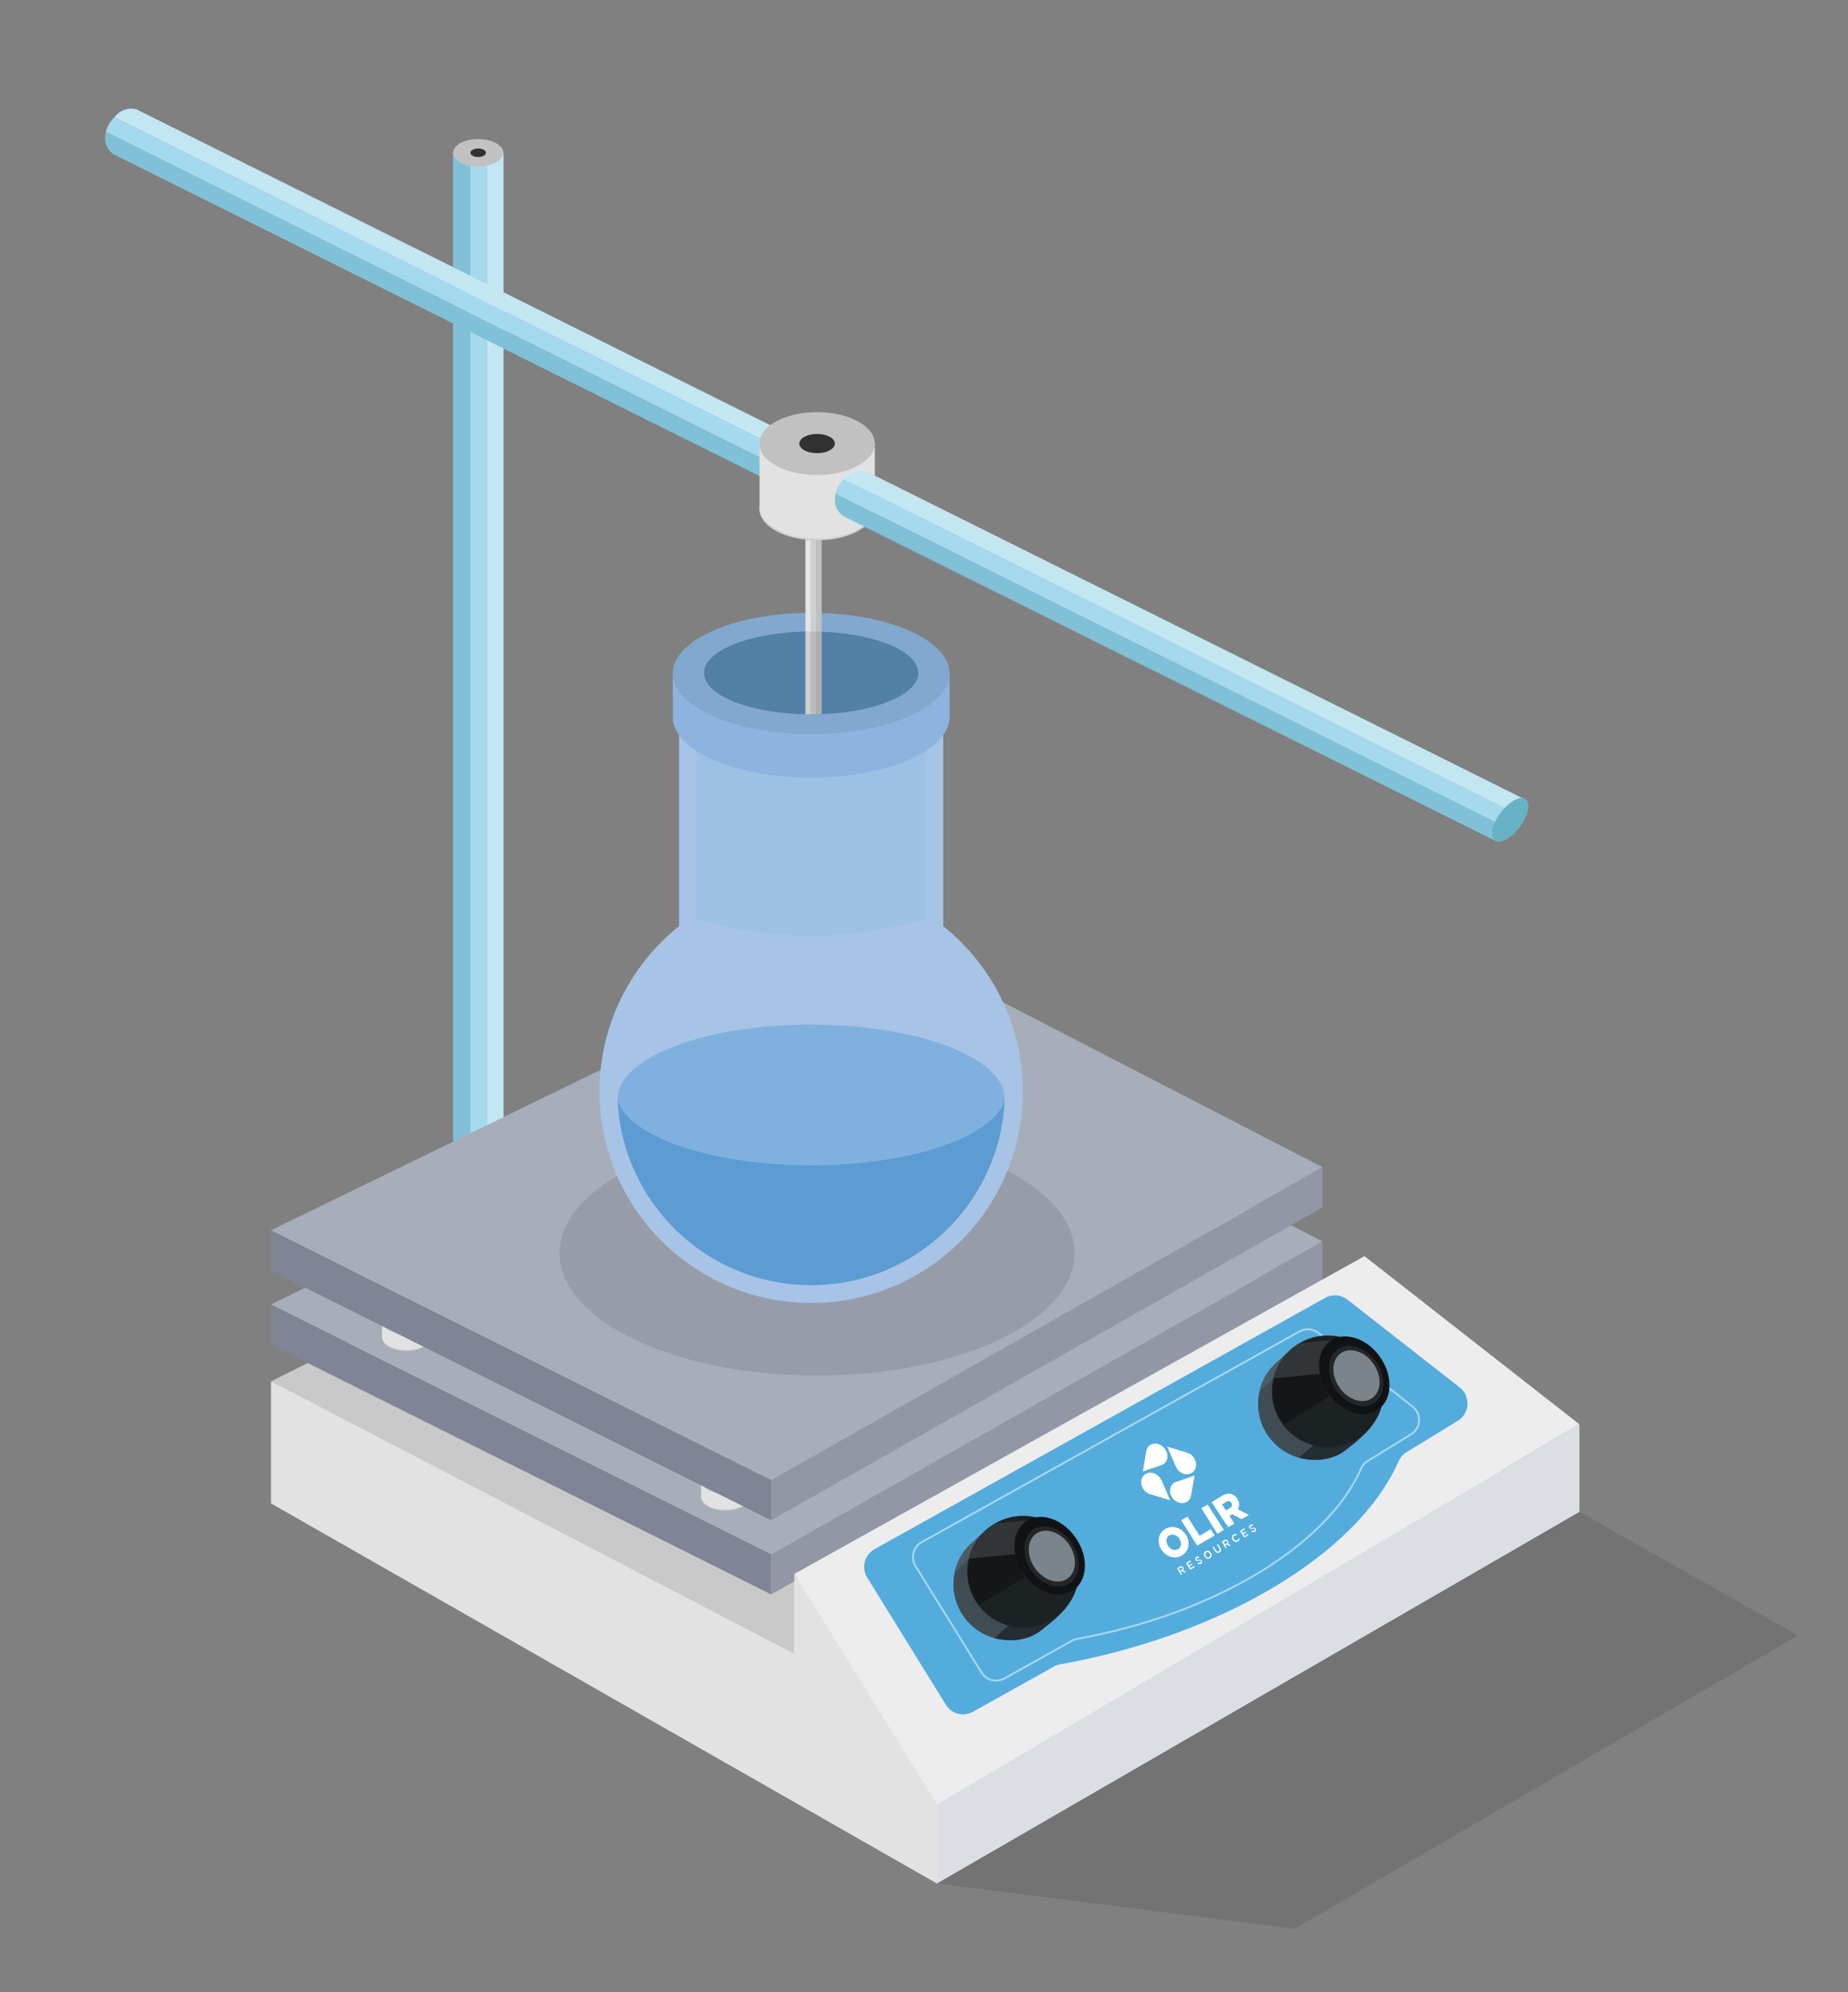 <svg id="laboratory_svg" xmlns="http://www.w3.org/2000/svg" xmlns:xlink="http://www.w3.org/1999/xlink" x="0px" y="0px" viewBox="0 0 999 1077" enable-background="new 0 0 999 1077" xml:space="preserve">
	<rect x="0" y="0" width="999" height="1077" fill="#808080" stroke="none"/>
	<g>
		<rect x="254" y="79.7" fill="#A5D9EE" width="9.1" height="677.2"/>
		<polygon fill="#C2E7F2" points="272.2,82.4 263.1,79.7 263.1,756.9 272.2,756.9 	"/>
		<polygon fill="#80C1D7" points="254,79.7 244.9,82.6 244.9,756.9 254,756.9 	"/>
		<polygon fill="#E6E8ED" points="146.5,812.7 506.5,1018.2 853.8,817.3 512,634.5 	"/>
		<polygon fill="#DBDEE2" points="506.5,1018.2 506.5,975.5 853.8,770 853.8,817.3 	"/>
		<polygon fill="#CAC9C9" points="146.5,746.8 468.1,586.6 697.1,701.7 429.4,850.9 429.4,900.2 	"/>
		<polygon fill="#9397A5" points="416.9,840.2 714.9,671.1 714.9,692.9 416.9,862 	"/>
		<polygon fill="#EDEDEE" points="506.5,975.5 429.4,850.9 737.6,679.1 853.8,770 	"/>
		<polygon fill="#E2E2E2" points="146.5,812.7 146.5,746.8 429.4,894.1 429.4,850.9 506.5,975.5 506.5,1018.2 	"/>
		<path fill="#54ACDC" d="M511.3,921.6l-42.5-68.7c-3.3-5.3-1.5-12.3,4-15.4l243.5-135.8c3.9-2.2,8.6-1.8,12.1,0.9l60.7,47.5
			c6,4.7,5.5,14-1,18l-27.8,17c-1.9,1.2-3.4,2.9-4.3,5c-22.5,50.8-96.9,94.3-183,109.7c-1.2,0.2-2.3,0.6-3.3,1.2L526,925.4
			C520.8,928.3,514.3,926.6,511.3,921.6z"/>
		<polygon fill="#808494" points="146.5,727 146.5,705.2 416.9,840.2 416.9,862 	"/>
		<path fill="none" stroke="#A5D9EE" stroke-miterlimit="10" d="M530.6,904.2l-35.7-57.6c-2.8-4.5-1.2-10.4,3.4-12.9l204.2-113.9
			c3.2-1.8,7.3-1.5,10.2,0.8l50.9,39.8c5.1,4,4.6,11.8-0.9,15.1l-23.3,14.3c-1.6,1-2.9,2.5-3.6,4.2c-18.9,42.6-81.3,79.1-153.5,92
			c-1,0.2-1.9,0.5-2.8,1L543,907.4C538.6,909.8,533.2,908.4,530.6,904.2z"/>
		<polygon fill="#A7AEBA" points="146.5,705.2 473.1,546.4 714.9,671.1 416.9,840.2 	"/>
		<g>
			<circle fill="#404C54" cx="545.6" cy="856.5" r="30.2"/>
			<path fill="#242D32" d="M576.2,869.2c-3.4,4.1-7.3,7.6-11.5,10.7c-7.2,6.6-16.8,8.3-27.2,5.7l7.7-6.8L576.2,869.2z"/>
			<path fill="#4C5C64" d="M535.1,825.5c-5.7,4.2-14.4,13.3-14.2,13.7c-2.4,3.1-3.8,6.7-4.7,10.5l7.6-7L535.1,825.5z"/>
			<circle fill="#1C2123" cx="553.1" cy="849.7" r="30.2"/>
			<path fill="#313537" d="M565.9,820.9l-27.9,2.7c-7.1,3.9-11.7,10.4-14.2,19.1l25.5-2.5L565.9,820.9z"/>
			<path fill="#141718" d="M549.3,840.2l-25.5,2.5c-1.8,9.1-0.1,17.5,5.3,25.1l24.7-15.2L549.3,840.2z"/>
			
				<ellipse transform="matrix(0.824 -0.567 0.567 0.824 -376.878 469.386)" fill="#101213" cx="567.1" cy="841.3" rx="17.1" ry="22.6"/>
			
				<ellipse transform="matrix(0.824 -0.567 0.567 0.824 -376.92 470.042)" fill="#232729" cx="568.1" cy="841.7" rx="13.2" ry="17.5"/>
			
				<ellipse transform="matrix(0.824 -0.567 0.567 0.824 -376.787 470.112)" fill="#7B848A" cx="568.3" cy="841.5" rx="11.2" ry="14.8"/>
		</g>
		<g>
			<circle fill="#404C54" cx="710.3" cy="759" r="30.2"/>
			<path fill="#242D32" d="M740.9,771.7c-3.4,4.1-7.3,7.6-11.5,10.7c-7.2,6.6-16.8,8.3-27.2,5.7l7.7-6.8L740.9,771.7z"/>
			<path fill="#4C5C64" d="M699.8,728c-5.7,4.2-14.4,13.3-14.2,13.7c-2.4,3.1-3.8,6.7-4.7,10.5l7.6-7L699.8,728z"/>
			<circle fill="#1C2123" cx="717.8" cy="752.2" r="30.2"/>
			<path fill="#313537" d="M730.6,723.4l-27.9,2.7c-7.1,3.9-11.7,10.4-14.2,19.1l25.5-2.5L730.6,723.4z"/>
			<path fill="#141718" d="M714,742.7l-25.5,2.5c-1.8,9.1-0.1,17.5,5.3,25.1l24.7-15.2L714,742.7z"/>
			
				<ellipse transform="matrix(0.824 -0.567 0.567 0.824 -292.646 545.547)" fill="#101213" cx="731.8" cy="743.8" rx="17.1" ry="22.6"/>
			
				<ellipse transform="matrix(0.824 -0.567 0.567 0.824 -292.688 546.203)" fill="#232729" cx="732.8" cy="744.2" rx="13.2" ry="17.5"/>
			
				<ellipse transform="matrix(0.824 -0.567 0.567 0.824 -292.556 546.273)" fill="#7B848A" cx="733" cy="744" rx="11.2" ry="14.8"/>
		</g>
		<g>
			<ellipse fill="#D4D3D3" cx="392.2" cy="809.4" rx="13.2" ry="7.2"/>
			<path fill="#E2E2E2" d="M405.4,808.8c0-1.8,0-8.3,0-8.3s-9.2,1.1-13.2,1.1s-13.2-1.1-13.2-1.1s0,6.5,0,8.3c0,4,5.9,7.2,13.2,7.2
				S405.4,812.8,405.4,808.8z"/>
			<ellipse fill="#C2C1C1" cx="392.2" cy="800.5" rx="13.2" ry="7.2"/>
		</g>
		<g>
			<ellipse fill="#D4D3D3" cx="661.7" cy="657.5" rx="13.2" ry="7.2"/>
			<path fill="#E2E2E2" d="M674.9,656.9c0-1.8,0-8.3,0-8.3s-9.2,1.1-13.2,1.1s-13.2-1.1-13.2-1.1s0,6.5,0,8.3c0,4,5.9,7.2,13.2,7.2
				S674.9,660.9,674.9,656.9z"/>
			<ellipse fill="#C2C1C1" cx="661.7" cy="648.6" rx="13.2" ry="7.2"/>
		</g>
		<g>
			<ellipse fill="#D4D3D3" cx="219.7" cy="723.1" rx="13.2" ry="7.2"/>
			<path fill="#E2E2E2" d="M232.9,722.5c0-1.8,0-8.3,0-8.3s-9.2,1.1-13.2,1.1s-13.2-1.1-13.2-1.1s0,6.5,0,8.3c0,4,5.9,7.2,13.2,7.2
				S232.9,726.4,232.9,722.5z"/>
			<ellipse fill="#C2C1C1" cx="219.7" cy="714.1" rx="13.2" ry="7.2"/>
		</g>
		<g>
			<ellipse fill="#D4D3D3" cx="466" cy="581.8" rx="13.2" ry="7.2"/>
			<path fill="#E2E2E2" d="M479.2,581.2c0-1.8,0-8.3,0-8.3S470,574,466,574s-13.2-1.1-13.2-1.1s0,6.5,0,8.3c0,4,5.9,7.2,13.2,7.2
				C473.3,588.4,479.2,585.2,479.2,581.2z"/>
			<ellipse fill="#C2C1C1" cx="466" cy="572.9" rx="13.2" ry="7.2"/>
		</g>
		<polygon fill="#9397A5" points="416.9,800.1 714.9,631 714.9,652.8 416.9,821.9 	"/>
		<polygon fill="#808494" points="146.5,686.9 146.5,665.1 416.9,800.1 416.9,821.9 	"/>
		<polygon fill="#A7AEBA" points="146.5,665.1 473.1,506.2 714.9,631 416.9,800.1 	"/>
		<ellipse opacity="0.1" enable-background="new    " cx="441.7" cy="677.5" rx="139.2" ry="66.2"/>
		<g>
			<path fill="#A7C4E6" d="M509.9,500.7V396.9H367.1v103.8c-26.2,21-43,53.1-43,89.3c0,63.2,51.2,114.4,114.4,114.4
				S552.9,653.2,552.9,590C552.9,553.8,536,521.6,509.9,500.7z"/>
			<ellipse fill="#80B1DE" cx="438.5" cy="594" rx="104.6" ry="40.1"/>
			<path fill="#5D9BD3" d="M438.5,630c-53.7,0-97.9-15.2-104.6-34.9c2.7,55.5,48.4,99.7,104.6,99.7s101.9-44.2,104.6-99.7
				C536.4,614.8,492.2,630,438.5,630z"/>
			<path fill="#9DC0E5" d="M500.9,496.4c-41.6,12.7-83.2,12.7-124.7,0V389.6c41.6,23.6,83.2,23.6,124.7,0L500.9,496.4L500.9,496.4z"
				/>
			<path fill="#8DB4DF" d="M513.3,387.6c0,18.1-33.5,32.8-74.8,32.8s-74.8-14.7-74.8-32.8c0-5.4,0-23.4,0-23.4s45.9-9.3,74.8-9.3
				c28.4,0,74.8,9.3,74.8,9.3S513.3,381.9,513.3,387.6z"/>
			<ellipse fill="#82A8CF" cx="438.5" cy="364.1" rx="74.8" ry="32.8"/>
			<ellipse fill="#5280A7" cx="438.5" cy="363.8" rx="57.9" ry="22.4"/>
		</g>
		<g>
			<path fill="#FFFFFF" d="M645.8,797.7l-9.6,3.3c-0.4,0.1-0.9,0.3-1.3,0.5c-2.6,1.5-3.2,5.1-1.3,8c1.8,2.9,5.4,4,8,2.4
				c1.3-0.8,2.1-2.1,2.3-3.6l0,0L645.8,797.7z"/>
			<path fill="#FFFFFF" d="M641.8,785.4L641.8,785.4l-10.8-3.3l4.5,10.4c0.2,0.5,0.4,0.9,0.7,1.4c1.8,2.9,5.4,4,8,2.4
				c2.6-1.5,3.2-5.1,1.3-8C644.7,786.8,643.3,785.8,641.8,785.4"/>
			<path fill="#FFFFFF" d="M621.9,781.1c-1.3,0.8-2.1,2.1-2.3,3.6l0,0l-1.8,10.8l9.6-3.3c0.4-0.1,0.9-0.3,1.3-0.5
				c2.6-1.5,3.2-5.1,1.3-8C628.1,780.7,624.5,779.6,621.9,781.1"/>
			<path fill="#FFFFFF" d="M627.3,799.3c-1.8-2.9-5.4-4-8-2.4c-2.6,1.5-3.2,5.1-1.3,8c0.9,1.5,2.3,2.5,3.8,2.9l0,0l10.8,3.3
				l-4.5-10.4C627.8,800.2,627.6,799.7,627.3,799.3"/>
			<path fill="#FFFFFF" d="M627.8,837.7c-2.5-3.9-1.7-8.8,2.1-11.1s8.6-0.8,11.2,3.2c2.5,3.9,1.7,8.8-2.1,11.1
				S630.4,841.7,627.8,837.7 M637.6,831.9c-1.3-2-3.7-2.9-5.5-1.8c-1.9,1.1-2,3.5-0.7,5.6c1.3,2,3.7,2.9,5.5,1.8
				C638.7,836.4,638.9,833.9,637.6,831.9"/>
			<polygon fill="#FFFFFF" points="638.5,821.9 641.9,819.9 648.5,830.3 654.5,826.7 656.6,830.1 647.2,835.6 		"/>
			<polygon fill="#FFFFFF" points="649.4,815.4 652.8,813.4 661.6,827.1 658.1,829.2 		"/>
			<path fill="#FFFFFF" d="M655,812.1l5.8-3.5c1.9-1.1,3.5-1.3,4.9-0.9c1.2,0.4,2.3,1.2,3.2,2.6c1.3,2.1,1.2,4.1,0.2,5.7l6,3
				l-3.9,2.3l-5.1-2.7l-1.5,0.9l2.7,4.2l-3.4,2L655,812.1z M664.9,815.3c1.2-0.7,1.4-1.7,0.8-2.8c-0.7-1.1-1.7-1.2-2.9-0.5l-2.2,1.3
				l2.1,3.3L664.9,815.3z"/>
			<path fill="#FFFFFF" d="M636.3,847.9l1.4-0.9c0.8-0.5,1.5-0.3,1.9,0.4c0.4,0.6,0.3,1.1-0.1,1.6l1.7,0.8l-0.7,0.4l-1.6-0.8
				l-0.7,0.4l0.8,1.3l-0.6,0.3L636.3,847.9z M638.8,848.8c0.4-0.2,0.5-0.6,0.3-1s-0.6-0.4-1.1-0.2l-0.8,0.5l0.8,1.2L638.8,848.8z"/>
			<polygon fill="#FFFFFF" points="641.1,845 643.5,843.6 643.9,844.2 642.1,845.2 642.7,846.2 644.3,845.2 644.6,845.8 643,846.8 
				643.6,847.7 645.5,846.6 645.9,847.2 643.4,848.6 		"/>
			<path fill="#FFFFFF" d="M647.5,845.5l0.1-0.7c0.5,0.1,0.9,0.1,1.3-0.1c0.4-0.2,0.5-0.5,0.3-0.8s-0.4-0.3-1.1-0.1
				c-0.8,0.2-1.3,0.2-1.8-0.4c-0.4-0.6-0.2-1.3,0.4-1.7c0.5-0.3,0.9-0.3,1.5-0.2v0.7c-0.4-0.1-0.8,0-1.1,0.2s-0.4,0.5-0.2,0.8
				s0.4,0.3,1.1,0.1c0.8-0.2,1.3-0.2,1.7,0.4c0.4,0.7,0.2,1.4-0.5,1.8C648.7,845.6,648.1,845.7,647.5,845.5"/>
			<path fill="#FFFFFF" d="M651.2,841.5c-0.7-1-0.5-2.3,0.5-2.9c1-0.6,2.2-0.2,2.9,0.9c0.7,1,0.5,2.3-0.5,2.9
				C653,843,651.8,842.6,651.2,841.5 M654,839.9c-0.4-0.7-1.3-1-1.9-0.6c-0.6,0.4-0.7,1.2-0.3,1.9s1.3,1,1.9,0.6
				C654.3,841.4,654.4,840.6,654,839.9"/>
			<path fill="#FFFFFF" d="M656.8,838.5l-1.3-2.1l0.6-0.3l1.3,2.1c0.4,0.7,1,0.8,1.5,0.5s0.6-0.8,0.2-1.5l-1.3-2.1l0.6-0.3l1.3,2
				c0.7,1.1,0.5,1.9-0.4,2.4C658.4,839.8,657.5,839.6,656.8,838.5"/>
			<path fill="#FFFFFF" d="M660.5,833.5l1.4-0.9c0.8-0.5,1.5-0.3,1.9,0.4c0.4,0.6,0.3,1.1-0.1,1.6l1.7,0.8l-0.7,0.4l-1.6-0.8
				l-0.7,0.4l0.8,1.3l-0.6,0.3L660.5,833.5z M663.1,834.4c0.4-0.2,0.5-0.6,0.3-1s-0.6-0.4-1.1-0.2l-0.8,0.5l0.8,1.2L663.1,834.4z"/>
			<path fill="#FFFFFF" d="M666.4,832.5c-0.7-1-0.5-2.3,0.5-2.9c0.6-0.4,1.1-0.3,1.6-0.2l-0.1,0.7c-0.4-0.1-0.8-0.1-1.2,0.1
				c-0.6,0.4-0.7,1.2-0.2,1.9s1.3,1,1.9,0.6c0.4-0.2,0.5-0.6,0.6-1l0.6,0.2c-0.1,0.6-0.3,1.1-0.9,1.4
				C668.3,833.9,667.1,833.5,666.4,832.5"/>
			<polygon fill="#FFFFFF" points="670.3,827.7 672.7,826.2 673,826.8 671.2,827.9 671.8,828.8 673.4,827.9 673.8,828.4 672.2,829.4 
				672.8,830.4 674.6,829.3 675,829.8 672.6,831.3 		"/>
			<path fill="#FFFFFF" d="M676.6,828.2l0.1-0.7c0.5,0.1,0.9,0.1,1.3-0.1c0.4-0.2,0.5-0.5,0.3-0.8s-0.4-0.3-1.1-0.1
				c-0.8,0.2-1.3,0.2-1.8-0.4c-0.4-0.6-0.2-1.3,0.4-1.7c0.5-0.3,0.9-0.3,1.5-0.2v0.7c-0.4-0.1-0.8,0-1.1,0.2s-0.4,0.5-0.2,0.8
				s0.4,0.3,1.1,0.1c0.8-0.2,1.3-0.2,1.7,0.4c0.4,0.7,0.2,1.4-0.5,1.8C677.8,828.2,677.2,828.3,676.6,828.2"/>
		</g>
		<path fill="#A5D9EE" d="M422.8,244.2c0.2-0.2,0.5-0.4,0.7-0.7L61.8,63.4c-2.3,2.3-3.8,4.9-4.6,7.9l360.7,179.6
			C419.3,248.6,421,246.3,422.8,244.2z"/>
		<path fill="#C2E7F2" d="M430.9,237.1L73.5,59c-4.9-0.9-8.8,0.8-11.7,4.4l361.7,180.1C425.6,241.1,428.2,238.9,430.9,237.1z"/>
		<path fill="#80C1D7" d="M417.9,250.9L57.2,71.3c-1.1,4.9,0,9,4.1,12.1L413.9,259C414.9,256.2,416.3,253.5,417.9,250.9z"/>
		<g>
			<ellipse fill="#D4D3D3" cx="441.7" cy="275.1" rx="31.2" ry="17"/>
			<path fill="#E2E2E2" d="M472.9,274c0-4.2,0-34.9,0-34.9l-31.2-5.4l-31.1,5.4c0,0,0,30.7,0,34.9c0,9.4,14,17,31.2,17
				C458.9,291,472.9,283.4,472.9,274z"/>
			<ellipse fill="#C2C1C1" cx="441.7" cy="239.8" rx="31.2" ry="17"/>
			<ellipse fill="#323131" cx="441.7" cy="239.8" rx="9.6" ry="5.2"/>
		</g>
		<path fill="#A5D9EE" d="M817.3,439.8c0.2-0.2,0.5-0.4,0.7-0.7L456.2,259c-2.3,2.3-3.8,4.9-4.6,7.9l360.7,179.6
			C813.8,444.2,815.5,441.9,817.3,439.8z"/>
		<path fill="#C2E7F2" d="M825.4,432.7L468,254.7c-4.9-0.9-8.8,0.8-11.7,4.4L818,439.2C820.1,436.7,822.6,434.5,825.4,432.7z"/>
		<path fill="#80C1D7" d="M812.4,446.5L451.7,266.9c-1.1,4.9,0,9,4.1,12.1l352.6,175.6C809.4,451.8,810.8,449.1,812.4,446.5z"/>
		<ellipse transform="matrix(0.6 -0.8 0.8 0.6 -28.089 830.397)" fill="#68B2C6" cx="816.4" cy="443.3" rx="13.9" ry="6.5"/>
		<polygon fill="#E5E5E4" points="438.3,386.2 435.4,386.2 435.4,291.8 438.3,292 	"/>
		<polygon fill="#CECFCF" points="441.2,386.2 438.3,386.2 438.3,292 441.2,292.1 	"/>
		<polygon fill="#C2C1C1" points="444.2,386 441.2,386.2 441.2,292.1 444.2,292.1 	"/>
		<polygon opacity="0.1" enable-background="new    " points="441.2,341.5 438.3,341.4 435.4,341.3 435.4,386.2 438.3,386.2 
			441.2,386.2 444.2,386.1 444.2,341.5 	"/>
		<ellipse fill="#C2C1C1" cx="258.5" cy="82.6" rx="13.6" ry="7.4"/>
		<ellipse fill="#323131" cx="258.5" cy="82.6" rx="4.2" ry="2.3"/>
	</g>
	<polygon opacity="0.1" enable-background="new    " points="506.5,1018.2 699.8,1042.8 971.9,884.2 853.8,817.3 "/>
</svg>